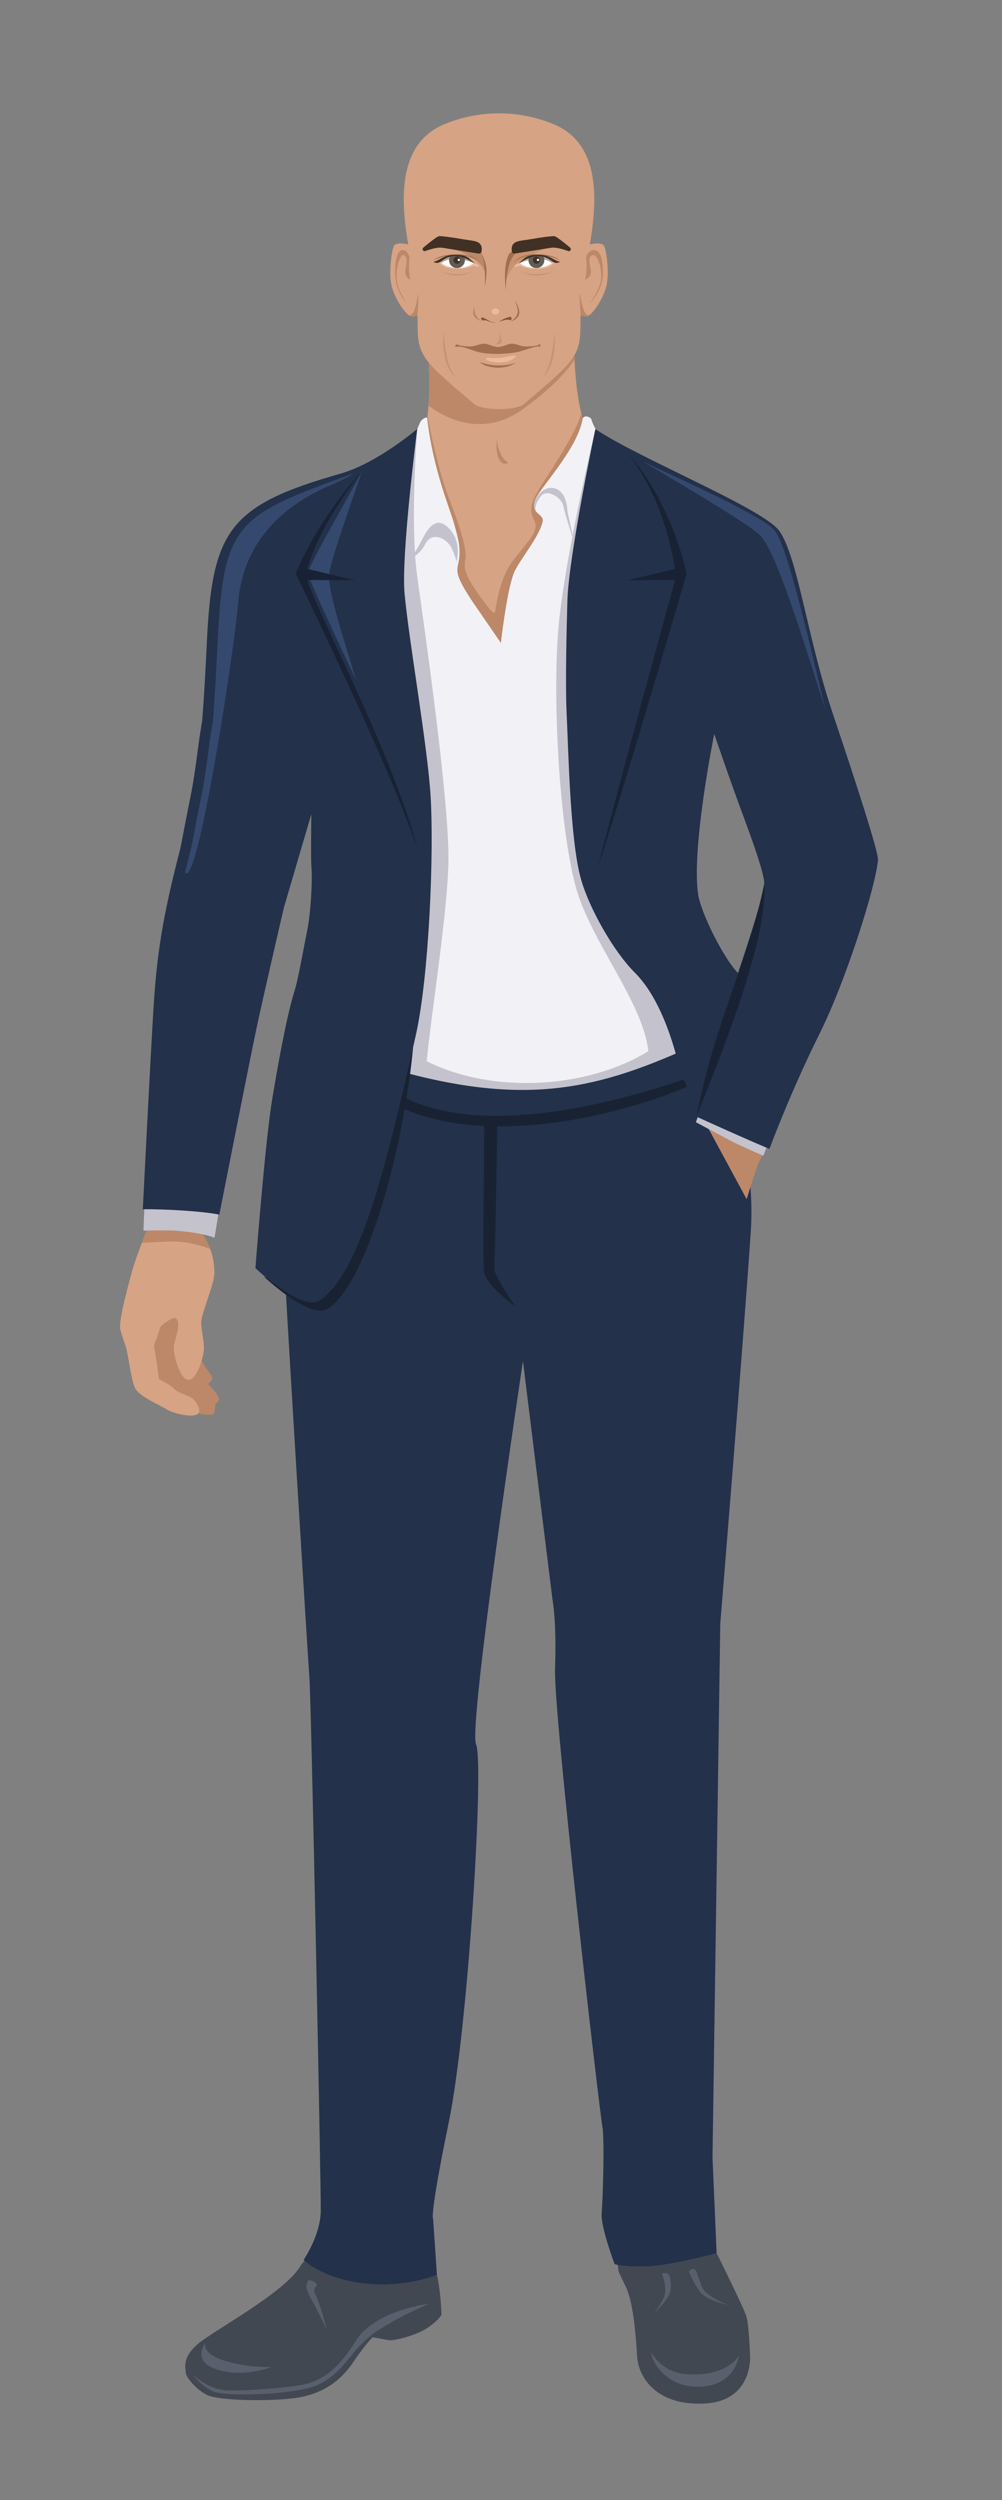 <svg width="85" height="212" viewBox="0 0 85 212" fill="none" xmlns="http://www.w3.org/2000/svg">
<rect x="0" y="0" width="85" height="212" fill="#808080" stroke="none"/>
<g clip-path="url(#clip0)">
<path fill-rule="evenodd" clip-rule="evenodd" d="M36.861 192.132C36.861 192.132 37.15 192.985 37.306 194.337C37.46 195.691 37.448 196.31 37.448 196.31C37.448 196.31 36.769 197.315 35.313 197.88C33.857 198.447 33.062 198.451 33.062 198.451L31.612 198.192C31.612 198.192 31.037 198.725 29.933 200.349C28.83 201.974 27.27 203.041 25.01 203.348C22.751 203.654 18.625 203.556 17.642 203.119C16.658 202.683 15.773 201.567 15.763 201.215C15.753 200.862 15.406 200.009 16.67 198.855C17.934 197.702 24.175 194.431 25.495 192.13C26.815 189.826 36 189.722 36.861 192.134V192.132Z" fill="#424852"/>
<path fill-rule="evenodd" clip-rule="evenodd" d="M36.419 195.342C36.419 195.342 34.542 196.146 33.208 196.919C31.874 197.69 31.369 198.032 30.482 198.95C29.595 199.867 28.557 201.728 26.498 202.399C24.441 203.072 19.116 203.23 18.102 202.793C17.089 202.357 16.294 201.315 16.294 201.315C16.294 201.315 17.656 202.663 19.336 202.699C21.015 202.735 24.998 202.465 26.224 202.076C27.45 201.688 28.724 200.856 30.188 198.495C31.654 196.132 35.522 195.467 36.417 195.342H36.419ZM23.021 200.708C23.021 200.708 21.213 200.82 19.15 200.212C17.087 199.603 17.415 198.703 17.415 198.703C17.415 198.703 16.175 200.226 18.449 200.937C20.722 201.648 23.021 200.708 23.021 200.708ZM26.907 193.74C26.907 193.74 26.476 194.155 26.753 194.565C27.029 194.976 27.748 197.564 27.748 197.564C27.748 197.564 26.751 195.551 26.378 194.906C26.008 194.261 25.954 193.922 26.022 193.7C26.09 193.48 26.13 193.362 26.13 193.362C26.13 193.362 26.587 193.298 26.905 193.74H26.907Z" fill="#58606D"/>
<path fill-rule="evenodd" clip-rule="evenodd" d="M60.802 191.078C60.802 191.078 63.045 195.586 63.302 196.371C63.556 197.156 63.632 199.862 63.632 199.862C63.632 199.862 63.837 203.564 59.837 203.806C55.837 204.046 54.163 201.725 54.044 199.786C53.926 197.847 53.706 195.206 53.097 193.934C52.488 192.662 52.488 192.662 52.488 192.662C52.488 192.662 52.049 190.294 52.524 189.393C53.001 188.492 59.839 190.292 60.802 191.08V191.078Z" fill="#424852"/>
<path fill-rule="evenodd" clip-rule="evenodd" d="M62.679 199.752C62.679 199.752 62.42 202.147 59.598 202.371C56.774 202.598 55.45 200.527 55.28 199.71C55.11 198.892 55.705 201.196 58.361 201.33C61.016 201.464 62.198 200.477 62.679 199.752ZM58.443 192.625C58.443 192.625 59.092 194.206 59.722 194.666C60.353 195.129 61.764 195.457 61.764 195.457C61.764 195.457 59.857 194.72 59.57 193.965C59.284 193.21 59.076 192.629 59.076 192.629C59.076 192.629 58.855 192.123 58.443 192.623V192.625ZM56.147 192.786C56.147 192.786 56.56 193.859 56.402 194.542C56.243 195.225 55.472 196.138 55.472 196.138C55.472 196.138 56.752 195.001 56.878 194.23C57.005 193.459 56.736 192.852 56.736 192.852C56.736 192.852 56.48 192.641 56.145 192.786H56.147Z" fill="#58606D"/>
<path fill-rule="evenodd" clip-rule="evenodd" d="M59.348 86.344C59.348 86.344 64.323 95.046 63.688 104.466C63.053 113.886 61.101 137.672 61.101 137.672L60.442 182.94L60.79 191.053C60.79 191.053 56.944 192.093 54.96 192.169C52.975 192.245 52.142 191.995 52.142 191.995C52.142 191.995 50.94 188.838 51.04 187.659C51.142 186.481 51.3 181.289 51.092 180.264C50.884 179.238 46.952 145.399 47.084 141.496C47.216 137.592 46.926 136.054 46.844 135.445C46.762 134.838 44.362 115.418 44.362 115.418C44.362 115.418 39.696 146.433 40.385 147.909C41.074 149.385 39.744 171.85 38.063 179.993C36.385 188.137 36.743 188.165 36.743 188.165L37.062 192.89C37.062 192.89 34.35 194.046 30.829 193.617C27.308 193.189 25.753 191.632 25.753 191.632C25.753 191.632 27.187 189.555 27.211 187.486C27.235 185.419 26.406 144.4 26.252 142.339C26.1 140.278 24.235 110.19 23.951 104.095C23.666 97.999 27.516 85.953 27.516 85.953C27.516 85.953 51.851 86.392 59.344 86.342L59.348 86.344Z" fill="#23314B"/>
<path fill-rule="evenodd" clip-rule="evenodd" d="M41.086 95.285C41.086 95.285 40.953 106.507 41.041 107.743C41.13 108.977 43.775 110.829 43.775 110.829C43.775 110.829 41.835 108.14 41.923 107.479C42.011 106.818 42.187 95.197 42.187 95.197C42.187 95.197 41.658 95.109 41.086 95.285Z" fill="#192233"/>
<path d="M16.454 103.798C16.454 103.798 18.214 105.3 18.184 107.96C18.176 108.639 17.674 109.933 17.473 110.58C17.361 110.946 17.095 111.675 17.073 112.056C17.039 112.639 17.331 113.798 17.299 114.381C17.259 115.11 16.748 116.961 16.021 117.009C15.3 117.057 14.783 115.142 14.729 114.421C14.683 113.77 15.452 112.212 14.936 111.814C14.759 111.677 14.361 111.942 14.177 112.064C14.022 112.166 13.672 112.394 13.602 112.565C13.508 112.799 13.401 113.252 13.325 113.446C13.293 113.53 13.019 114.005 13.091 114.297C13.237 114.894 13.489 116.897 13.489 116.897C13.489 116.897 14.431 117.378 14.841 117.822C15.036 118.031 15.993 118.355 16.227 118.503C16.578 118.726 17.105 119.507 16.846 119.833C16.484 120.288 14.757 119.885 14.149 119.517C13.297 119.002 11.787 118.405 11.441 117.676C11.11 116.981 10.868 114.73 10.641 114.085C10.453 113.552 10.377 113.368 10.215 112.781C10.043 112.156 10.647 109.855 11.152 107.976C11.565 106.444 12.626 103.898 12.626 103.898L16.452 103.796L16.454 103.798Z" fill="#D6A384"/>
<path d="M17.107 115.386C17.193 115.543 17.317 115.765 17.375 115.863C17.529 116.133 18.03 116.628 18 116.939C17.988 117.075 17.642 117.353 17.642 117.353C17.642 117.353 18.583 118.273 18.577 118.677C18.575 118.809 18.26 119.096 18.26 119.096C18.26 119.096 18.262 119.775 18.098 119.895C17.882 120.053 17.269 119.947 16.836 119.845L16.846 119.835C17.105 119.508 16.578 118.727 16.227 118.505C15.993 118.357 15.036 118.032 14.841 117.824C14.511 117.467 13.736 117.083 13.483 116.945V116.844C13.444 116.524 13.223 114.838 13.091 114.299C13.019 114.006 13.293 113.532 13.325 113.448C13.403 113.251 13.51 112.801 13.602 112.566C13.672 112.396 14.022 112.168 14.177 112.066C14.363 111.943 14.759 111.679 14.936 111.815C15.452 112.214 14.683 113.772 14.729 114.423C14.781 115.144 15.3 117.059 16.021 117.011C16.504 116.979 16.89 116.151 17.109 115.386H17.107ZM12.622 103.898C12.622 103.898 12.39 104.481 12.302 104.693C12.206 104.927 12.029 105.392 12.029 105.392C12.029 105.392 14.01 105.274 14.697 105.274C16.264 105.276 17.83 105.903 17.83 105.903C17.83 105.903 17.634 105.382 17.385 104.947C17.167 104.569 16.702 103.894 16.702 103.894L14.535 103.653L12.622 103.898Z" fill="#BD8868"/>
<path d="M12.254 102.177L12.168 104.35C12.168 104.35 14.269 104.296 15.002 104.362C17.467 104.582 18.198 104.963 18.198 104.963L18.653 102.181L12.254 102.177Z" fill="#C4C2CC"/>
<path d="M36.134 28.356C42.027 28.356 42.732 27.783 48.749 27.783C48.606 28.985 48.735 35.11 49.984 36.572L49.069 43.883L46.868 59.113L35.387 48.832L34.576 39.438C37.004 37.397 36.455 30.415 36.134 28.354V28.356Z" fill="#D6A384"/>
<path d="M36.134 28.356C42.027 28.356 42.732 27.783 48.749 27.783C48.699 28.21 48.681 29.253 48.737 30.491C48.05 31.551 46.756 32.963 44.348 34.701C41.422 36.814 38.496 35.961 36.353 34.413C36.545 31.993 36.307 29.466 36.134 28.358V28.356ZM49.319 35.06C49.494 35.719 49.712 36.255 49.982 36.572L49.067 43.883L47.645 53.721C46.974 55.305 46.209 56.725 45.388 57.789L35.708 49.12C35.568 48.697 35.431 48.271 35.301 47.844L34.576 39.438C35.544 38.625 36.038 37.029 36.263 35.272C36.263 35.272 37.072 39.636 38.063 42.194C39.055 44.752 39.627 46.605 39.473 47.42C39.319 48.235 39.539 48.697 39.936 49.383C40.333 50.066 41.899 52.337 41.987 51.918C42.075 51.5 42.317 49.228 43.421 47.684C44.523 46.14 45.802 45.082 45.34 44.179C44.877 43.276 44.965 42.657 45.891 41.203C46.688 39.951 48.757 36.92 49.319 35.06ZM42.143 37.213C42.143 37.213 42.011 38.248 42.319 38.911C42.628 39.572 43.112 39.242 43.112 39.242C43.112 39.242 42.275 38.807 42.143 37.213Z" fill="#BD8868"/>
<path d="M32.307 90.245C42.778 93.282 50.493 93.031 58.294 88.417C56.704 84.591 55.35 81.328 53.758 77.503C48.725 63.362 50.8 44.333 51.42 37.691C50.389 36.479 50.141 35.488 50.141 35.488C50.141 35.488 49.682 35.105 49.438 35.464C48.983 38.238 45.412 41.743 45.354 42.552C45.095 43.622 46.151 43.582 46.037 44.199C45.814 45.396 44.224 47.303 43.685 48.385C43.026 49.706 42.49 54.522 42.49 54.522C42.49 54.522 40.535 51.667 40.078 51.01C38.103 48.034 39.007 48.437 38.98 46.824C38.972 46.304 38.965 45.971 38.536 44.455C38.131 43.023 36.721 39.75 36.239 35.468C36.217 35.278 35.76 35.556 35.65 35.788C34.77 37.771 34.578 39.44 33.627 42.312C31.381 53.388 41.022 77.2 32.307 90.245Z" fill="#F2F1F6"/>
<path d="M50.507 36.386C50.507 36.386 49.474 40.694 48.568 45.429C48.472 44.758 48.162 43.636 48.136 43.28C48.014 41.68 47.258 41.381 46.74 41.369C46.095 41.355 45.434 42.068 45.318 42.703C45.272 42.959 45.346 43.212 45.488 43.43C45.36 43.122 45.366 42.769 45.88 42.084C46.397 41.401 47.617 42.188 47.773 42.867C47.974 43.739 48.41 45.065 48.55 45.523C48.112 47.827 47.705 50.224 47.467 52.271C46.798 57.979 47.357 69.734 48.841 75.202C50.093 79.807 54.567 85.002 54.996 89.14C49.856 92.293 41.855 92.82 36.199 89.988C36.503 86.529 38.043 76.937 38.043 72.777C38.043 67.309 36.014 53.375 35.387 48.834C35.315 48.307 35.259 47.736 35.217 47.136C35.51 46.927 35.832 46.609 36.08 46.13C36.675 44.984 37.911 45.712 38.264 46.395C38.616 47.078 38.726 47.628 38.726 47.628C38.726 47.628 39.233 45.952 38.065 44.784C36.898 43.616 36.212 44.938 35.596 46.15C35.455 46.425 35.321 46.643 35.197 46.819C34.923 42.276 35.403 36.338 35.403 36.338C27.977 49.166 39.233 78.721 31.568 90.146C43.812 93.967 50.099 92.601 58.451 88.846C46.115 59.668 53.79 54.785 51.42 37.688C51.116 37.253 50.812 36.817 50.507 36.382V36.386Z" fill="#C4C2CC"/>
<path fill-rule="evenodd" clip-rule="evenodd" d="M50.035 20.727C50.035 20.727 51.07 20.463 51.258 20.872C51.447 21.28 51.699 23.087 51.457 24.191C51.214 25.292 50.201 26.836 49.736 26.836C49.273 26.836 49.251 26.682 49.251 26.682C49.207 28.773 49.41 29.676 47.751 31.335C46.628 32.458 44.797 33.937 44.466 34.245C43.816 34.852 40.823 34.828 40.198 34.245C39.868 33.937 38.037 32.458 36.913 31.335C35.255 29.676 35.459 28.773 35.413 26.682C35.413 26.682 35.391 26.836 34.929 26.836C34.466 26.836 33.45 25.292 33.208 24.191C32.966 23.089 33.22 21.28 33.406 20.872C33.595 20.463 34.63 20.727 34.63 20.727C33.825 16.143 34.067 12.019 37.729 10.519C40.683 9.309 43.982 9.309 46.936 10.519C50.595 12.017 50.84 16.141 50.035 20.727Z" fill="#D6A384"/>
<path fill-rule="evenodd" clip-rule="evenodd" d="M40.278 25.987C40.278 25.987 40.08 26.324 40.176 26.692C40.272 27.061 40.905 27.249 40.905 27.249C40.905 27.249 40.052 26.863 40.278 25.987Z" fill="#B58060"/>
<path fill-rule="evenodd" clip-rule="evenodd" d="M41.029 27.191C41.029 27.191 40.771 27.103 40.803 26.993C40.837 26.883 40.933 26.895 41.25 27.067C41.566 27.239 41.712 27.369 42.041 27.351C42.369 27.331 42.472 27.149 42.824 27.007C43.177 26.863 43.381 26.811 43.395 26.981C43.409 27.151 43.295 27.143 43.277 27.143C42.97 27.033 42.574 27.213 42.271 27.303C41.969 27.393 41.839 27.397 41.554 27.287C41.27 27.177 41.094 27.099 41.032 27.193L41.029 27.191Z" fill="#82563B"/>
<path fill-rule="evenodd" clip-rule="evenodd" d="M43.687 25.492C43.687 25.492 44.184 26.219 44.016 26.694C43.848 27.169 43.287 27.251 43.287 27.251C43.287 27.251 43.715 27.084 43.864 26.68C44.038 26.205 43.759 25.771 43.687 25.492Z" fill="#A16F50"/>
<path d="M42.025 26.68C42.202 26.68 42.345 26.562 42.345 26.416C42.345 26.27 42.202 26.151 42.025 26.151C41.848 26.151 41.704 26.27 41.704 26.416C41.704 26.562 41.848 26.68 42.025 26.68Z" fill="#EDBA9D"/>
<path fill-rule="evenodd" clip-rule="evenodd" d="M38.502 21.144C38.502 21.144 39.764 21.552 40.266 21.953C40.767 22.355 41.1 22.798 41.132 23.159C41.164 23.519 41.28 21.905 40.767 21.37C40.254 20.835 38.458 20.937 38.502 21.142V21.144Z" fill="#BD8868"/>
<path fill-rule="evenodd" clip-rule="evenodd" d="M40.889 21.633C40.889 21.633 41.254 22.19 41.27 22.871C41.286 23.552 41.128 24.289 41.128 24.289C41.128 24.289 41.228 22.498 40.889 21.633Z" fill="#A16F50"/>
<path fill-rule="evenodd" clip-rule="evenodd" d="M35.892 21.014C35.892 21.014 37.046 20.023 37.266 20.023C37.486 20.023 38.037 20.073 39.325 20.295C40.15 20.437 40.883 20.387 40.869 21.152C40.861 21.537 40.725 21.523 40.461 21.481C40.196 21.441 37.903 21.07 37.56 21.014C37.064 20.934 36.455 21.164 35.994 21.31C35.994 21.31 35.75 21.192 35.892 21.014Z" fill="#413024"/>
<path fill-rule="evenodd" clip-rule="evenodd" d="M36.769 22.082C36.769 22.082 37.1 21.641 38.456 21.567C39.81 21.491 40.304 21.899 40.499 22.046C40.693 22.192 40.699 22.222 40.699 22.222C40.699 22.222 39.924 21.621 38.788 21.609C37.655 21.597 36.769 22.082 36.769 22.082Z" fill="#A16F50"/>
<path fill-rule="evenodd" clip-rule="evenodd" d="M37.266 22.22C37.266 22.22 37.859 21.675 38.69 21.687C39.523 21.699 40.164 22.3 40.164 22.3C40.164 22.3 40.607 22.452 40.607 22.56C40.607 22.668 40.17 22.512 40.17 22.512C40.17 22.512 39.381 22.889 38.37 22.766C37.356 22.644 37.266 22.221 37.266 22.221V22.22Z" fill="white"/>
<path fill-rule="evenodd" clip-rule="evenodd" d="M37.266 22.22C37.266 22.22 37.859 21.675 38.69 21.687C39.459 21.697 40.064 22.209 40.152 22.29C39.72 22.131 39.163 21.959 38.654 21.953C37.927 21.945 37.53 22.218 37.36 22.376C37.28 22.288 37.264 22.22 37.264 22.22H37.266Z" fill="#ADA89F"/>
<path fill-rule="evenodd" clip-rule="evenodd" d="M37.266 22.22C37.266 22.22 37.288 22.2 37.326 22.17C37.426 22.308 37.713 22.584 38.43 22.689C39.325 22.817 39.972 22.51 40.174 22.304C40.242 22.328 40.607 22.462 40.607 22.561C40.607 22.669 40.17 22.512 40.17 22.512C40.17 22.512 39.381 22.889 38.37 22.767C37.356 22.645 37.266 22.222 37.266 22.222V22.22Z" fill="#EDBA9D"/>
<path fill-rule="evenodd" clip-rule="evenodd" d="M38.169 21.752C38.328 21.71 38.504 21.686 38.69 21.688C38.95 21.692 39.191 21.752 39.399 21.834C39.425 21.904 39.439 21.98 39.439 22.06C39.439 22.431 39.139 22.733 38.766 22.733C38.396 22.733 38.093 22.433 38.093 22.06C38.093 21.948 38.121 21.844 38.169 21.752Z" fill="#625D54"/>
<path d="M38.768 22.364C38.935 22.364 39.071 22.228 39.071 22.061C39.071 21.894 38.935 21.759 38.768 21.759C38.601 21.759 38.466 21.894 38.466 22.061C38.466 22.228 38.601 22.364 38.768 22.364Z" fill="#402F24"/>
<path d="M38.922 22.142C38.979 22.142 39.025 22.096 39.025 22.04C39.025 21.983 38.979 21.938 38.922 21.938C38.866 21.938 38.82 21.983 38.82 22.04C38.82 22.096 38.866 22.142 38.922 22.142Z" fill="white"/>
<path fill-rule="evenodd" clip-rule="evenodd" d="M37.402 22.981C37.402 22.981 37.755 23.205 38.682 23.247C39.609 23.289 40.064 22.963 40.064 22.963C40.064 22.963 39.681 23.375 38.646 23.363C38.264 23.36 37.721 23.229 37.402 22.981Z" fill="#C99371"/>
<path fill-rule="evenodd" clip-rule="evenodd" d="M36.747 22.194C36.747 22.194 36.883 22.224 37.318 21.976C37.753 21.727 38.015 21.589 38.79 21.609C39.565 21.629 39.756 21.87 39.944 22.04C40.132 22.21 40.254 22.332 40.254 22.332L40.14 22.284C40.14 22.284 39.495 21.782 38.758 21.724C38.021 21.665 37.578 22.06 37.442 22.148C37.306 22.236 37.11 22.395 36.747 22.194Z" fill="#413024"/>
<path fill-rule="evenodd" clip-rule="evenodd" d="M34.796 23.718C34.796 23.718 34.266 23.507 34.396 22.846C34.526 22.186 34.564 21.733 34.248 21.635C33.931 21.535 33.567 22.714 33.651 23.664C33.735 24.611 34.48 25.725 34.48 25.725C34.48 25.725 33.539 24.699 33.521 23.223C33.502 21.745 33.781 21.206 34.163 21.206C34.546 21.206 34.732 21.735 34.732 21.835C34.732 21.935 34.61 22.804 34.798 23.72L34.796 23.718ZM49.636 23.718C49.636 23.718 50.265 23.507 50.111 22.846C49.956 22.186 49.912 21.733 50.287 21.635C50.661 21.535 51.092 22.714 50.992 23.664C50.892 24.611 50.011 25.725 50.011 25.725C50.011 25.725 51.124 24.699 51.146 23.223C51.168 21.745 50.838 21.206 50.385 21.206C49.932 21.206 49.712 21.735 49.712 21.835C49.712 21.935 49.856 22.804 49.634 23.72L49.636 23.718Z" fill="#BD8868"/>
<path fill-rule="evenodd" clip-rule="evenodd" d="M46.431 21.024C45.642 21.206 44.747 21.967 44.158 22.186C43.491 22.432 42.974 23.485 42.942 23.846C42.91 24.206 42.99 21.907 43.503 21.372C44.016 20.838 46.473 20.82 46.429 21.024H46.431Z" fill="#C99371"/>
<path fill-rule="evenodd" clip-rule="evenodd" d="M47.501 22.082C47.501 22.082 47.17 21.641 45.814 21.567C44.46 21.491 43.966 21.899 43.771 22.046C43.577 22.192 43.571 22.222 43.571 22.222C43.571 22.222 44.346 21.621 45.482 21.609C46.616 21.597 47.501 22.082 47.501 22.082Z" fill="#A16F50"/>
<path fill-rule="evenodd" clip-rule="evenodd" d="M47.004 22.22C47.004 22.22 46.411 21.675 45.58 21.687C44.747 21.699 44.106 22.3 44.106 22.3C44.106 22.3 43.663 22.452 43.663 22.56C43.663 22.668 44.1 22.512 44.1 22.512C44.1 22.512 44.889 22.889 45.901 22.766C46.914 22.644 47.004 22.221 47.004 22.221V22.22Z" fill="white"/>
<path fill-rule="evenodd" clip-rule="evenodd" d="M47.004 22.22C47.004 22.22 46.411 21.675 45.58 21.687C44.811 21.697 44.206 22.209 44.118 22.29C44.55 22.131 45.107 21.959 45.616 21.953C46.343 21.945 46.74 22.218 46.91 22.376C46.99 22.288 47.006 22.22 47.006 22.22H47.004Z" fill="#ADA89F"/>
<path fill-rule="evenodd" clip-rule="evenodd" d="M47.004 22.22C47.004 22.22 46.982 22.2 46.944 22.17C46.844 22.308 46.557 22.584 45.84 22.689C44.945 22.817 44.298 22.51 44.096 22.304C44.028 22.328 43.663 22.462 43.663 22.561C43.663 22.669 44.1 22.512 44.1 22.512C44.1 22.512 44.889 22.889 45.901 22.767C46.914 22.645 47.004 22.222 47.004 22.222V22.22Z" fill="#EDBA9D"/>
<path fill-rule="evenodd" clip-rule="evenodd" d="M46.101 21.752C45.943 21.71 45.766 21.686 45.58 21.688C45.32 21.692 45.079 21.752 44.871 21.834C44.845 21.904 44.831 21.98 44.831 22.06C44.831 22.431 45.131 22.733 45.504 22.733C45.874 22.733 46.177 22.433 46.177 22.06C46.177 21.948 46.149 21.844 46.101 21.752Z" fill="#625D54"/>
<path d="M45.504 22.364C45.671 22.364 45.806 22.228 45.806 22.061C45.806 21.894 45.671 21.759 45.504 21.759C45.337 21.759 45.202 21.894 45.202 22.061C45.202 22.228 45.337 22.364 45.504 22.364Z" fill="#402F24"/>
<path d="M45.636 22.142C45.693 22.142 45.738 22.096 45.738 22.04C45.738 21.983 45.693 21.938 45.636 21.938C45.58 21.938 45.534 21.983 45.534 22.04C45.534 22.096 45.58 22.142 45.636 22.142Z" fill="white"/>
<path fill-rule="evenodd" clip-rule="evenodd" d="M46.868 22.981C46.868 22.981 46.515 23.205 45.588 23.247C44.661 23.289 44.206 22.963 44.206 22.963C44.206 22.963 44.589 23.375 45.624 23.363C46.007 23.36 46.549 23.229 46.868 22.981Z" fill="#C99371"/>
<path fill-rule="evenodd" clip-rule="evenodd" d="M47.523 22.194C47.523 22.194 47.387 22.224 46.952 21.976C46.517 21.727 46.255 21.589 45.48 21.609C44.705 21.629 44.514 21.87 44.326 22.04C44.138 22.21 44.016 22.332 44.016 22.332L44.13 22.284C44.13 22.284 44.775 21.782 45.512 21.724C46.249 21.665 46.692 22.06 46.828 22.148C46.964 22.236 47.16 22.395 47.523 22.194Z" fill="#413024"/>
<path fill-rule="evenodd" clip-rule="evenodd" d="M43.191 21.518C43.191 21.518 42.91 22.007 42.852 22.88C42.794 23.753 42.9 24.617 42.9 24.617C42.9 24.617 42.9 23.561 43.153 22.586C43.405 21.61 43.966 21.27 43.966 21.27C43.966 21.27 43.453 21.202 43.191 21.52V21.518Z" fill="#A16F50"/>
<path fill-rule="evenodd" clip-rule="evenodd" d="M48.38 21.014C48.38 21.014 47.226 20.023 47.006 20.023C46.786 20.023 46.235 20.073 44.947 20.295C44.122 20.437 43.389 20.387 43.403 21.152C43.411 21.537 43.547 21.523 43.812 21.481C44.076 21.441 46.369 21.07 46.712 21.014C47.208 20.934 47.817 21.164 48.278 21.31C48.278 21.31 48.522 21.192 48.38 21.014Z" fill="#413024"/>
<path fill-rule="evenodd" clip-rule="evenodd" d="M42.349 27.932C42.349 27.932 42.52 28.603 42.544 28.919C42.568 29.235 41.983 29.2 41.983 29.2C41.983 29.2 42.568 29.151 42.349 27.932Z" fill="#C99371"/>
<path fill-rule="evenodd" clip-rule="evenodd" d="M45.726 29.38C45.901 29.392 45.867 29.291 45.81 29.211C45.754 29.133 45.704 29.245 45.63 29.277C45.556 29.31 44.671 29.468 44.156 29.31C43.641 29.151 43.441 29.087 43.088 29.205C42.271 29.478 42.339 29.522 41.392 29.205C41.038 29.087 40.837 29.153 40.324 29.31C39.81 29.468 38.995 29.298 38.92 29.264C38.846 29.232 38.714 29.163 38.664 29.233C38.612 29.306 38.588 29.376 38.67 29.398C38.734 29.4 38.604 29.42 38.884 29.386C39.165 29.352 39.83 29.62 40.274 29.766C41.284 30.101 42.832 30.051 43.858 29.86C44.286 29.782 45.43 29.324 45.728 29.378L45.726 29.38Z" fill="#A16F50"/>
<path fill-rule="evenodd" clip-rule="evenodd" d="M41.65 30.353C41.65 30.353 42.357 30.427 43.255 30.201C44.15 29.975 43.693 30.488 43.004 30.664C42.315 30.84 41.34 30.646 41.25 30.482C41.158 30.317 41.366 30.329 41.652 30.353H41.65Z" fill="#EDBA9D"/>
<path fill-rule="evenodd" clip-rule="evenodd" d="M40.701 30.702C40.701 30.702 41.015 31.105 42.097 31.175C43.147 31.211 43.633 30.83 43.779 30.728C43.189 31.031 41.789 31.129 40.701 30.7V30.702Z" fill="#A16F50"/>
<path fill-rule="evenodd" clip-rule="evenodd" d="M47.058 28.158C47.058 28.158 46.94 29.498 46.686 30.552C46.431 31.605 46.019 31.962 46.019 31.962C46.019 31.962 47.228 31.301 47.058 28.158ZM37.608 28.158C37.608 28.158 37.727 29.498 37.981 30.552C38.235 31.605 38.648 31.962 38.648 31.962C38.648 31.962 37.438 31.301 37.608 28.158Z" fill="#C99371"/>
<path fill-rule="evenodd" clip-rule="evenodd" d="M35.415 26.714V26.682C35.415 26.682 35.393 26.837 34.931 26.837C34.85 26.837 34.756 26.791 34.65 26.71C34.71 26.746 34.861 26.788 35.063 26.476C35.327 26.067 35.52 24.425 35.499 25.092C35.491 25.416 35.461 26.096 35.413 26.712L35.415 26.714ZM49.253 26.714V26.682C49.253 26.682 49.275 26.837 49.738 26.837C49.818 26.837 49.912 26.791 50.019 26.71C49.958 26.746 49.808 26.788 49.606 26.476C49.342 26.067 49.149 24.425 49.169 25.092C49.177 25.416 49.207 26.096 49.255 26.712L49.253 26.714Z" fill="#BD8868"/>
<path d="M64.826 97.692C64.826 97.692 64.385 98.49 64.307 98.7C64.065 99.329 63.338 101.688 63.338 101.688L59.21 94.053L60.424 93.13L64.826 97.691V97.692Z" fill="#BD8868"/>
<path d="M59.512 93.823L59.033 95.159C59.033 95.159 61.217 96.333 61.95 96.717C62.931 97.22 64.754 98.005 64.754 98.005C64.754 98.005 65.074 97.202 65.144 96.918C65.192 96.721 65.497 95.724 65.497 95.724L59.514 93.823H59.512Z" fill="#C4C2CC"/>
<path d="M22.374 108.236C22.374 108.236 26.326 111.995 27.856 110.952C31.185 108.686 34.246 97.288 35.043 88.81C33.364 94.239 30.13 105.48 28.225 107.807C26.32 110.134 22.372 108.236 22.372 108.236H22.374Z" fill="#192233"/>
<path d="M35.395 36.37C35.395 36.37 32.012 39.272 28.882 40.164C19.466 42.836 18.008 44.971 17.553 54.342C17.429 56.898 17.317 59.079 17.149 61.118C17.033 61.847 16.919 62.52 16.844 63.105C16.716 64.118 16.442 66.127 16.244 67.123C15.903 68.833 15.595 70.401 15.312 71.89C13.764 77.854 13.295 81.007 13.015 85.594C12.732 90.24 12.114 102.542 12.114 102.542C13.756 102.51 17.197 102.696 18.605 102.997C18.605 102.997 20.932 91.18 21.665 87.646C22.276 84.704 24.085 76.951 24.085 76.951L26.41 69.035C26.41 69.035 26.36 72.797 26.41 73.382C26.53 74.782 26.338 77.61 26.046 78.984C25.815 80.065 25.317 82.982 24.984 84.037C24.269 86.302 23.494 90.795 23.102 93.138C22.481 96.842 21.667 107.533 21.667 107.533C21.667 107.533 25.619 111.293 27.149 110.249C30.504 107.966 32.697 99.231 35.267 87.813C36.409 82.747 36.823 72.264 36.527 67.491C36.258 63.157 34.682 54.326 34.318 50.31C34.023 47.056 35.393 36.374 35.393 36.374L35.395 36.37Z" fill="#23314B"/>
<path d="M50.507 36.386C50.507 36.386 48.246 47.123 48.134 50.907C48.064 53.26 47.952 57.975 48.062 60.324C48.22 63.721 48.364 71.21 49.267 74.485C49.95 76.954 52.009 80.636 53.854 82.478C57.451 86.076 58.321 94.342 58.321 94.342C61.269 95.686 63.578 96.713 65.271 97.426C65.271 97.426 67.035 92.643 69.531 87.638C71.736 83.22 74.314 75.128 74.478 72.907C74.526 72.246 72.587 66.271 70.63 60.465C68.487 54.105 67.674 47.213 66.104 45.016C64.752 43.126 54.134 38.839 50.507 36.386ZM59.208 75.759C58.667 71.697 60.588 62.235 60.588 62.235C60.588 62.235 61.998 66.375 63.166 69.5C64.469 72.989 64.872 74.539 64.826 74.956C64.702 76.069 63.698 79.256 62.605 82.507C61.439 81.347 59.426 77.399 59.21 75.757L59.208 75.759Z" fill="#23314B"/>
<path d="M30.706 39.971C30.3 40.844 26.166 47.912 26.122 48.597C26.366 49.591 29.064 55.221 30.216 57.694C29.214 54.372 27.774 50.023 27.922 48.679C28.065 47.41 29.943 42.246 30.704 39.969L30.706 39.971Z" fill="#35496E"/>
<path d="M64.824 74.956C63.592 81.237 60.516 86.98 59.114 94.587C61.087 89.683 65.172 79.657 64.824 74.956Z" fill="#182234"/>
<path fill-rule="evenodd" clip-rule="evenodd" d="M57.273 48.237L53.243 49.204L57.275 49.18C56.608 51.572 52.712 65.734 50.714 73.567C52.973 66.748 58.242 48.677 58.242 48.677C58.242 48.677 57.205 43.033 53.315 38.477C55.56 41.545 56.616 44.557 57.271 48.237H57.273Z" fill="#182234"/>
<path fill-rule="evenodd" clip-rule="evenodd" d="M26.07 48.237L30.1 49.205L26.068 49.181C26.735 51.572 33.412 64.136 35.409 71.968C33.15 65.148 25.098 48.678 25.098 48.678C25.098 48.678 26.342 44.983 30.602 40.027C28.357 43.096 26.789 45.71 26.07 48.237Z" fill="#182234"/>
<path d="M30.038 40.123C20.121 43.722 18.959 44.213 18.465 54.362C18.341 56.915 18.228 59.094 18.06 61.13C17.944 61.858 17.83 62.529 17.756 63.114C17.628 64.126 17.353 66.135 17.155 67.128C16.814 68.837 16.506 70.405 16.224 71.889C16.033 72.624 15.859 73.315 15.699 73.974C16.708 75.58 19.801 55.786 20.215 51.007C20.692 45.509 24.554 42.601 28.101 41.12C28.878 40.796 29.517 40.456 30.038 40.123Z" fill="#35496E"/>
<path fill-rule="evenodd" clip-rule="evenodd" d="M34.087 92.948C39.631 95.888 48.741 94.656 57.986 91.542L58.26 92.161C51.364 95.045 40.747 97.112 33.873 93.847L34.089 92.948H34.087Z" fill="#192233"/>
<path d="M70.043 60.288C68.645 54.39 66.809 46.41 65.739 45.006C64.822 43.803 57.872 40.718 54.513 39.13C54.513 39.13 63.087 44.113 64.407 45.319C65.727 46.525 67.828 53.21 70.043 60.286V60.288Z" fill="#35496E"/>
</g>
<defs>
<clipPath id="clip0">
<rect width="84.667" height="211.667" fill="white"/>
</clipPath>
</defs>
</svg>
